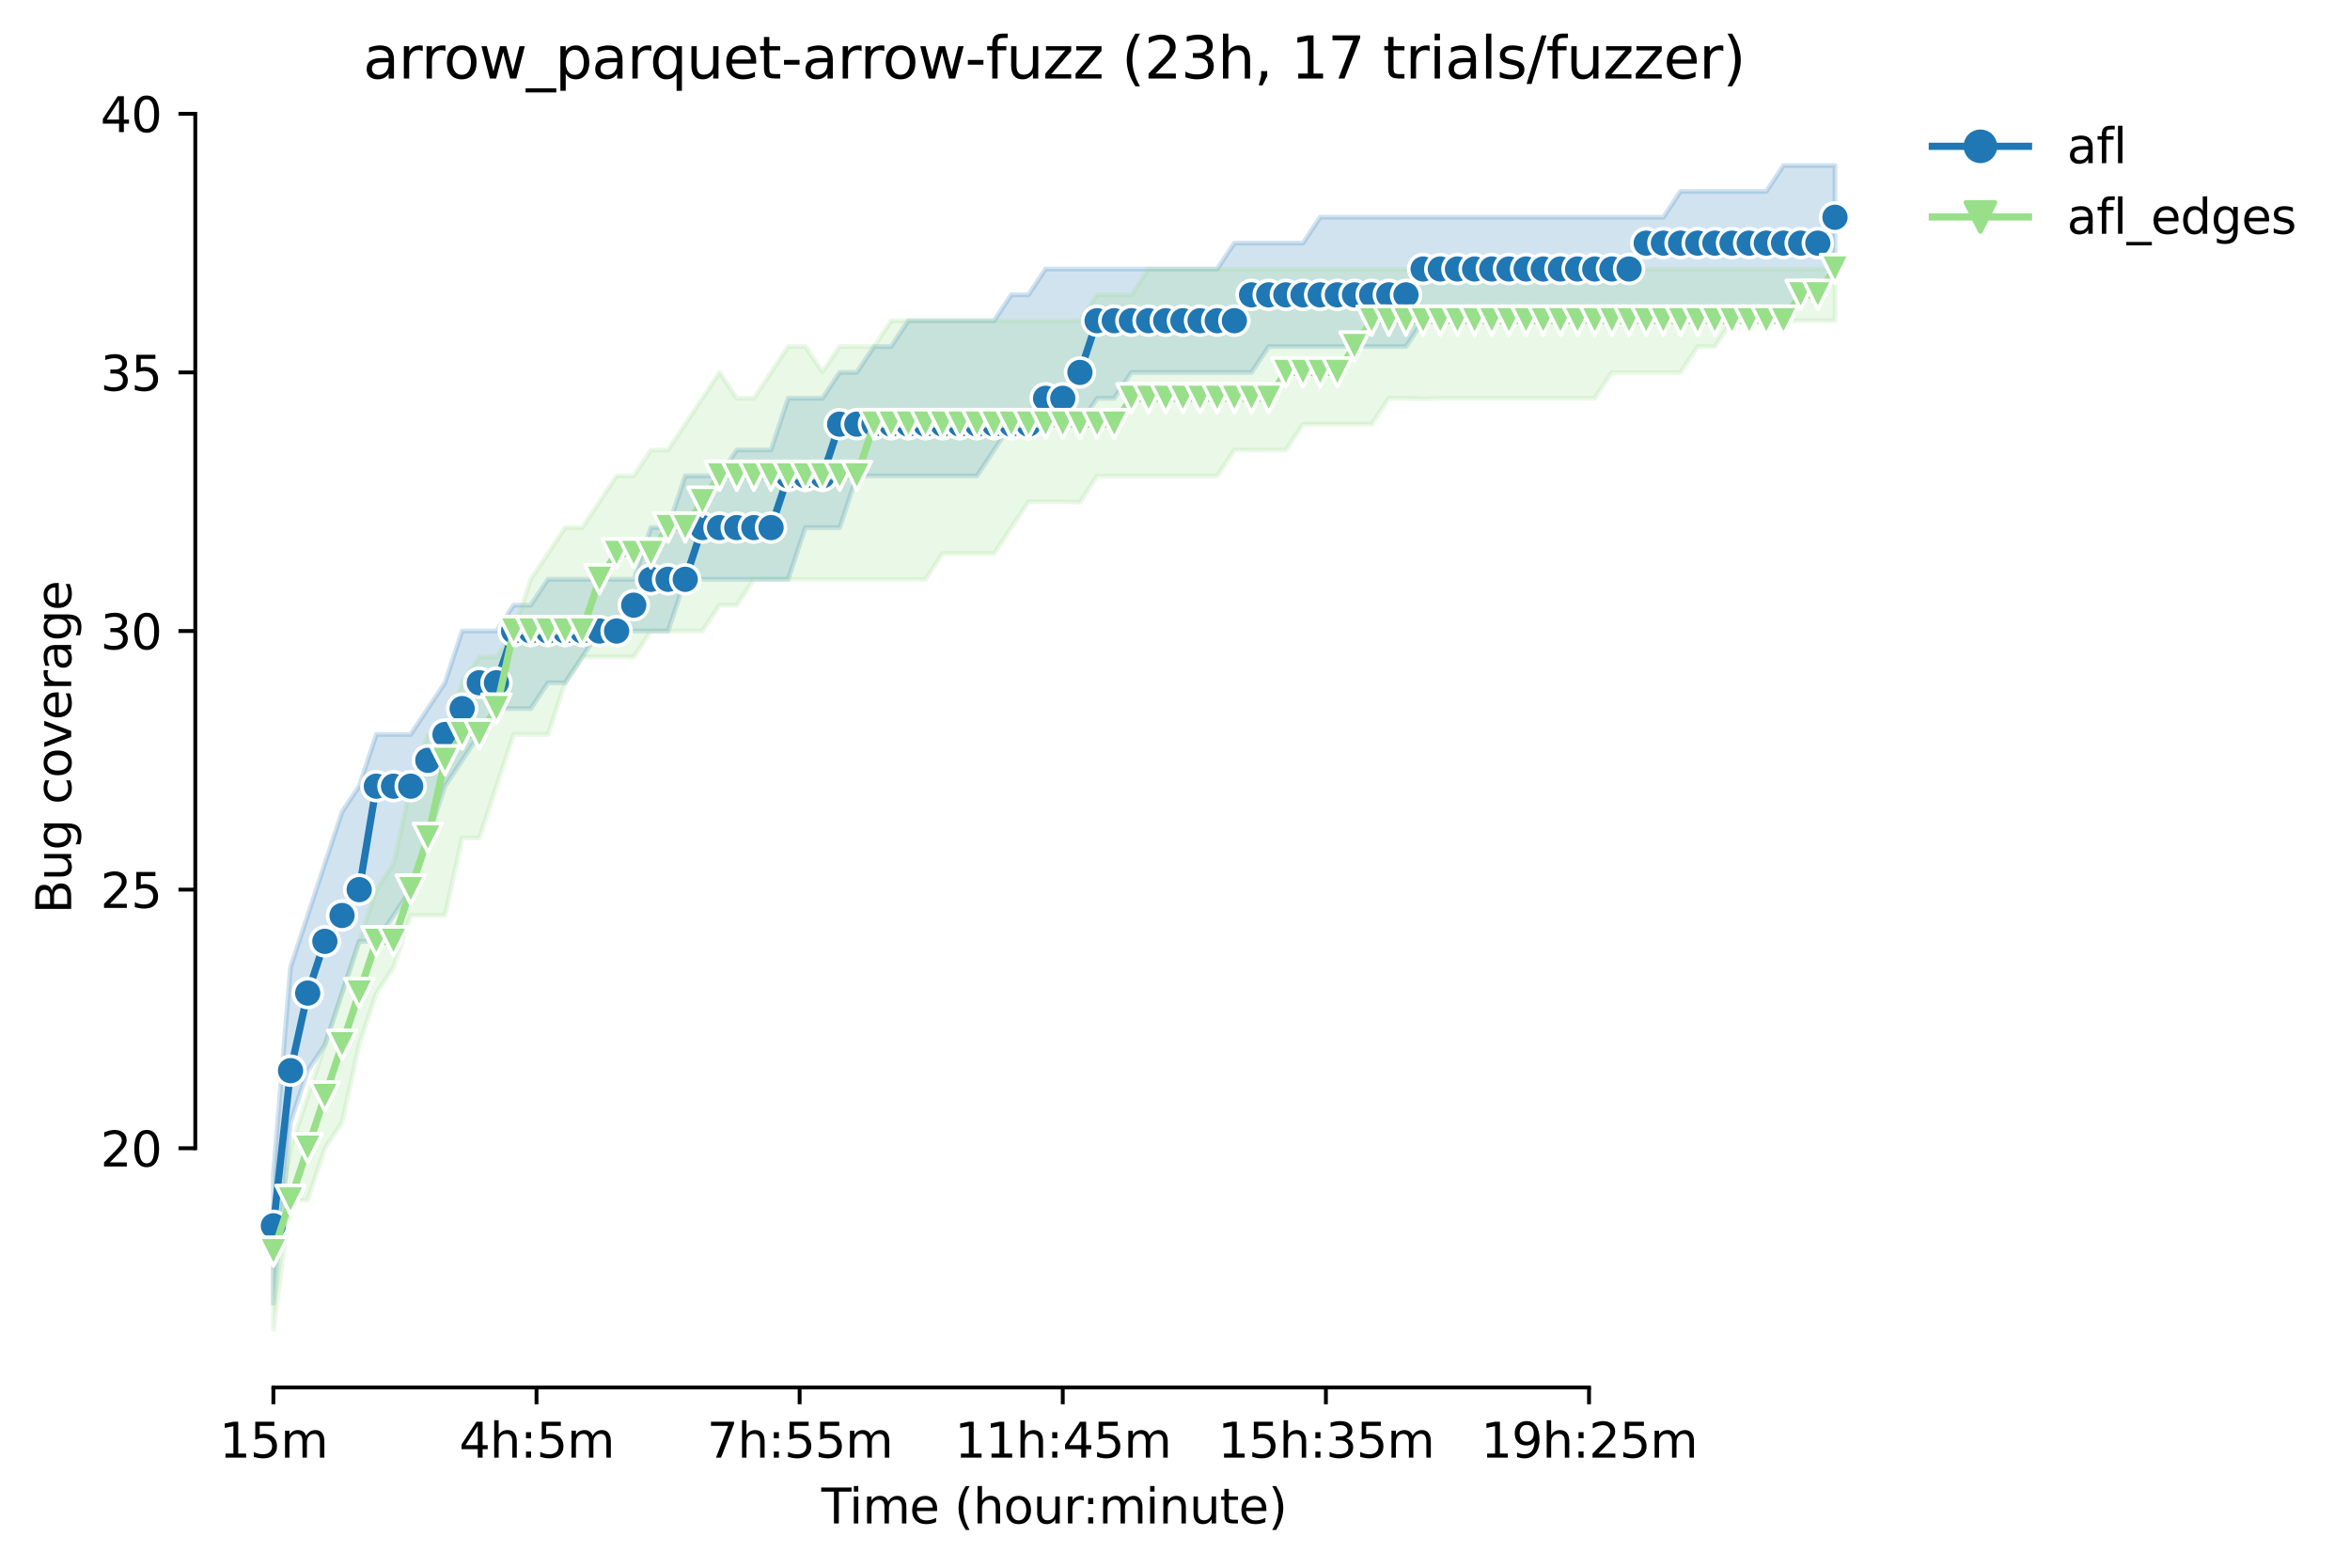<?xml version="1.0" encoding="utf-8" standalone="no"?>
<!DOCTYPE svg PUBLIC "-//W3C//DTD SVG 1.1//EN"
  "http://www.w3.org/Graphics/SVG/1.1/DTD/svg11.dtd">
<svg height="325.986pt" version="1.1" viewBox="0 0 488.562 325.986" width="488.562pt" xmlns="http://www.w3.org/2000/svg" xmlns:xlink="http://www.w3.org/1999/xlink">
 <defs>
  <style type="text/css">*{stroke-linecap:butt;stroke-linejoin:round;}</style>
 </defs>
 <g id="figure_1">
  <g id="patch_1">
   <path d="M 0 325.986 
L 488.562 325.986 
L 488.562 0 
L 0 0 
z
" style="fill:#ffffff;"/>
  </g>
  <g id="axes_1">
   <g id="patch_2">
    <path d="M 40.603 288.43 
L 397.723 288.43 
L 397.723 22.318 
L 40.603 22.318 
z
" style="fill:#ffffff;"/>
   </g>
   <g id="PolyCollection_1">
    <defs>
     <path d="M 56.836 -81.908 
L 56.836 -55.028 
L 60.403 -92.66 
L 63.971 -103.412 
L 67.539 -108.788 
L 71.106 -119.54 
L 74.674 -130.292 
L 78.242 -130.292 
L 81.809 -135.668 
L 85.377 -141.044 
L 88.945 -151.796 
L 92.512 -162.548 
L 96.08 -167.924 
L 99.647 -173.3 
L 103.215 -178.676 
L 106.783 -178.676 
L 110.35 -178.676 
L 113.918 -184.052 
L 117.486 -184.052 
L 121.053 -189.428 
L 124.621 -194.804 
L 128.189 -194.804 
L 131.756 -194.804 
L 135.324 -194.804 
L 138.891 -194.804 
L 142.459 -205.556 
L 146.027 -205.556 
L 149.594 -205.556 
L 153.162 -205.556 
L 156.73 -205.556 
L 160.297 -205.556 
L 163.865 -205.556 
L 167.432 -216.308 
L 171 -216.308 
L 174.568 -216.308 
L 178.135 -227.06 
L 181.703 -227.06 
L 185.271 -227.06 
L 188.838 -227.06 
L 192.406 -227.06 
L 195.974 -227.06 
L 199.541 -227.06 
L 203.109 -227.06 
L 206.676 -232.436 
L 210.244 -237.812 
L 213.812 -237.812 
L 217.379 -237.812 
L 220.947 -237.812 
L 224.515 -237.812 
L 228.082 -243.188 
L 231.65 -243.188 
L 235.217 -248.564 
L 238.785 -248.564 
L 242.353 -248.564 
L 245.92 -248.564 
L 249.488 -248.564 
L 253.056 -248.564 
L 256.623 -248.564 
L 260.191 -248.564 
L 263.759 -253.94 
L 267.326 -253.94 
L 270.894 -253.94 
L 274.461 -253.94 
L 278.029 -253.94 
L 281.597 -253.94 
L 285.164 -253.94 
L 288.732 -253.94 
L 292.3 -253.94 
L 295.867 -259.316 
L 299.435 -259.316 
L 303.002 -259.316 
L 306.57 -259.316 
L 310.138 -259.316 
L 313.705 -259.316 
L 317.273 -259.316 
L 320.841 -259.316 
L 324.408 -259.316 
L 327.976 -259.316 
L 331.544 -259.316 
L 335.111 -259.316 
L 338.679 -259.316 
L 342.246 -259.316 
L 345.814 -259.316 
L 349.382 -259.316 
L 352.949 -259.316 
L 356.517 -259.316 
L 360.085 -259.316 
L 363.652 -259.316 
L 367.22 -259.316 
L 370.788 -259.316 
L 374.355 -264.692 
L 377.923 -264.692 
L 381.49 -270.068 
L 381.49 -291.572 
L 381.49 -291.572 
L 377.923 -291.572 
L 374.355 -291.572 
L 370.788 -291.572 
L 367.22 -286.196 
L 363.652 -286.196 
L 360.085 -286.196 
L 356.517 -286.196 
L 352.949 -286.196 
L 349.382 -286.196 
L 345.814 -280.82 
L 342.246 -280.82 
L 338.679 -280.82 
L 335.111 -280.82 
L 331.544 -280.82 
L 327.976 -280.82 
L 324.408 -280.82 
L 320.841 -280.82 
L 317.273 -280.82 
L 313.705 -280.82 
L 310.138 -280.82 
L 306.57 -280.82 
L 303.002 -280.82 
L 299.435 -280.82 
L 295.867 -280.82 
L 292.3 -280.82 
L 288.732 -280.82 
L 285.164 -280.82 
L 281.597 -280.82 
L 278.029 -280.82 
L 274.461 -280.82 
L 270.894 -275.444 
L 267.326 -275.444 
L 263.759 -275.444 
L 260.191 -275.444 
L 256.623 -275.444 
L 253.056 -270.068 
L 249.488 -270.068 
L 245.92 -270.068 
L 242.353 -270.068 
L 238.785 -270.068 
L 235.217 -270.068 
L 231.65 -270.068 
L 228.082 -270.068 
L 224.515 -270.068 
L 220.947 -270.068 
L 217.379 -270.068 
L 213.812 -264.692 
L 210.244 -264.692 
L 206.676 -259.316 
L 203.109 -259.316 
L 199.541 -259.316 
L 195.974 -259.316 
L 192.406 -259.316 
L 188.838 -259.316 
L 185.271 -253.94 
L 181.703 -253.94 
L 178.135 -248.564 
L 174.568 -248.564 
L 171 -243.188 
L 167.432 -243.188 
L 163.865 -243.188 
L 160.297 -232.436 
L 156.73 -232.436 
L 153.162 -232.436 
L 149.594 -227.06 
L 146.027 -227.06 
L 142.459 -227.06 
L 138.891 -216.308 
L 135.324 -216.308 
L 131.756 -205.556 
L 128.189 -205.556 
L 124.621 -205.556 
L 121.053 -205.556 
L 117.486 -205.556 
L 113.918 -205.556 
L 110.35 -200.18 
L 106.783 -200.18 
L 103.215 -194.804 
L 99.647 -194.804 
L 96.08 -194.804 
L 92.512 -184.052 
L 88.945 -178.676 
L 85.377 -173.3 
L 81.809 -173.3 
L 78.242 -173.3 
L 74.674 -162.548 
L 71.106 -157.172 
L 67.539 -146.42 
L 63.971 -135.668 
L 60.403 -124.916 
L 56.836 -81.908 
z
" id="me985c67797" style="stroke:#1f77b4;stroke-opacity:0.2;"/>
    </defs>
    <g clip-path="url(#p610ef7c7d9)">
     <use style="fill:#1f77b4;fill-opacity:0.2;stroke:#1f77b4;stroke-opacity:0.2;" x="0" xlink:href="#me985c67797" y="325.986"/>
    </g>
   </g>
   <g id="PolyCollection_2">
    <defs>
     <path d="M 56.836 -65.78 
L 56.836 -49.652 
L 60.403 -76.532 
L 63.971 -76.532 
L 67.539 -87.284 
L 71.106 -92.66 
L 74.674 -108.788 
L 78.242 -119.54 
L 81.809 -124.916 
L 85.377 -135.668 
L 88.945 -135.668 
L 92.512 -135.668 
L 96.08 -151.796 
L 99.647 -151.796 
L 103.215 -162.548 
L 106.783 -173.3 
L 110.35 -173.3 
L 113.918 -173.3 
L 117.486 -184.052 
L 121.053 -189.428 
L 124.621 -189.428 
L 128.189 -189.428 
L 131.756 -189.428 
L 135.324 -194.804 
L 138.891 -194.804 
L 142.459 -194.804 
L 146.027 -194.804 
L 149.594 -200.18 
L 153.162 -200.18 
L 156.73 -205.556 
L 160.297 -205.556 
L 163.865 -205.556 
L 167.432 -205.556 
L 171 -205.556 
L 174.568 -205.556 
L 178.135 -205.556 
L 181.703 -205.556 
L 185.271 -205.556 
L 188.838 -205.556 
L 192.406 -205.556 
L 195.974 -210.932 
L 199.541 -210.932 
L 203.109 -210.932 
L 206.676 -210.932 
L 210.244 -216.308 
L 213.812 -221.684 
L 217.379 -221.684 
L 220.947 -221.684 
L 224.515 -221.55 
L 228.082 -227.06 
L 231.65 -227.06 
L 235.217 -227.06 
L 238.785 -227.06 
L 242.353 -227.06 
L 245.92 -227.06 
L 249.488 -227.06 
L 253.056 -227.06 
L 256.623 -232.436 
L 260.191 -232.436 
L 263.759 -232.436 
L 267.326 -232.436 
L 270.894 -237.812 
L 274.461 -237.812 
L 278.029 -237.812 
L 281.597 -237.812 
L 285.164 -237.812 
L 288.732 -243.188 
L 292.3 -243.188 
L 295.867 -243.054 
L 299.435 -243.188 
L 303.002 -243.188 
L 306.57 -243.188 
L 310.138 -243.188 
L 313.705 -243.188 
L 317.273 -243.188 
L 320.841 -243.188 
L 324.408 -243.188 
L 327.976 -243.188 
L 331.544 -243.188 
L 335.111 -248.564 
L 338.679 -248.564 
L 342.246 -248.564 
L 345.814 -248.564 
L 349.382 -248.564 
L 352.949 -253.94 
L 356.517 -253.94 
L 360.085 -259.316 
L 363.652 -259.316 
L 367.22 -259.316 
L 370.788 -259.316 
L 374.355 -259.316 
L 377.923 -259.316 
L 381.49 -259.316 
L 381.49 -270.068 
L 381.49 -270.068 
L 377.923 -270.068 
L 374.355 -270.068 
L 370.788 -270.068 
L 367.22 -270.068 
L 363.652 -270.068 
L 360.085 -270.068 
L 356.517 -270.068 
L 352.949 -270.068 
L 349.382 -270.068 
L 345.814 -270.068 
L 342.246 -270.068 
L 338.679 -270.068 
L 335.111 -270.068 
L 331.544 -270.068 
L 327.976 -270.068 
L 324.408 -270.068 
L 320.841 -270.068 
L 317.273 -270.068 
L 313.705 -270.068 
L 310.138 -270.068 
L 306.57 -270.068 
L 303.002 -270.068 
L 299.435 -270.068 
L 295.867 -270.068 
L 292.3 -270.068 
L 288.732 -270.068 
L 285.164 -270.068 
L 281.597 -270.068 
L 278.029 -270.068 
L 274.461 -270.068 
L 270.894 -270.068 
L 267.326 -270.068 
L 263.759 -270.068 
L 260.191 -270.068 
L 256.623 -270.068 
L 253.056 -270.068 
L 249.488 -270.068 
L 245.92 -270.068 
L 242.353 -270.068 
L 238.785 -270.068 
L 235.217 -264.692 
L 231.65 -264.692 
L 228.082 -264.692 
L 224.515 -259.316 
L 220.947 -259.316 
L 217.379 -259.316 
L 213.812 -259.316 
L 210.244 -259.316 
L 206.676 -259.316 
L 203.109 -259.316 
L 199.541 -259.316 
L 195.974 -259.316 
L 192.406 -259.316 
L 188.838 -259.316 
L 185.271 -259.316 
L 181.703 -253.94 
L 178.135 -253.94 
L 174.568 -253.94 
L 171 -248.699 
L 167.432 -253.94 
L 163.865 -253.94 
L 160.297 -248.564 
L 156.73 -243.188 
L 153.162 -243.188 
L 149.594 -248.564 
L 146.027 -243.188 
L 142.459 -237.812 
L 138.891 -232.436 
L 135.324 -232.436 
L 131.756 -227.06 
L 128.189 -227.06 
L 124.621 -221.684 
L 121.053 -216.308 
L 117.486 -216.308 
L 113.918 -210.932 
L 110.35 -205.556 
L 106.783 -194.804 
L 103.215 -189.428 
L 99.647 -189.428 
L 96.08 -184.052 
L 92.512 -173.3 
L 88.945 -173.3 
L 85.377 -162.548 
L 81.809 -146.42 
L 78.242 -141.044 
L 74.674 -130.292 
L 71.106 -119.54 
L 67.539 -108.788 
L 63.971 -98.036 
L 60.403 -87.284 
L 56.836 -65.78 
z
" id="m51e1050043" style="stroke:#98df8a;stroke-opacity:0.2;"/>
    </defs>
    <g clip-path="url(#p610ef7c7d9)">
     <use style="fill:#98df8a;fill-opacity:0.2;stroke:#98df8a;stroke-opacity:0.2;" x="0" xlink:href="#m51e1050043" y="325.986"/>
    </g>
   </g>
   <g id="matplotlib.axis_1">
    <g id="xtick_1">
     <g id="line2d_1">
      <defs>
       <path d="M 0 0 
L 0 3.5 
" id="md7b7d70d48" style="stroke:#000000;stroke-width:0.8;"/>
      </defs>
      <g>
       <use style="stroke:#000000;stroke-width:0.8;" x="56.836" xlink:href="#md7b7d70d48" y="288.43"/>
      </g>
     </g>
     <g id="text_1">
      <!-- 15m -->
      <g transform="translate(45.603 303.029)scale(0.1 -0.1)">
       <defs>
        <path d="M 794 531 
L 1825 531 
L 1825 4091 
L 703 3866 
L 703 4441 
L 1819 4666 
L 2450 4666 
L 2450 531 
L 3481 531 
L 3481 0 
L 794 0 
L 794 531 
z
" id="DejaVuSans-31" transform="scale(0.016)"/>
        <path d="M 691 4666 
L 3169 4666 
L 3169 4134 
L 1269 4134 
L 1269 2991 
Q 1406 3038 1543 3061 
Q 1681 3084 1819 3084 
Q 2600 3084 3056 2656 
Q 3513 2228 3513 1497 
Q 3513 744 3044 326 
Q 2575 -91 1722 -91 
Q 1428 -91 1123 -41 
Q 819 9 494 109 
L 494 744 
Q 775 591 1075 516 
Q 1375 441 1709 441 
Q 2250 441 2565 725 
Q 2881 1009 2881 1497 
Q 2881 1984 2565 2268 
Q 2250 2553 1709 2553 
Q 1456 2553 1204 2497 
Q 953 2441 691 2322 
L 691 4666 
z
" id="DejaVuSans-35" transform="scale(0.016)"/>
        <path d="M 3328 2828 
Q 3544 3216 3844 3400 
Q 4144 3584 4550 3584 
Q 5097 3584 5394 3201 
Q 5691 2819 5691 2113 
L 5691 0 
L 5113 0 
L 5113 2094 
Q 5113 2597 4934 2840 
Q 4756 3084 4391 3084 
Q 3944 3084 3684 2787 
Q 3425 2491 3425 1978 
L 3425 0 
L 2847 0 
L 2847 2094 
Q 2847 2600 2669 2842 
Q 2491 3084 2119 3084 
Q 1678 3084 1418 2786 
Q 1159 2488 1159 1978 
L 1159 0 
L 581 0 
L 581 3500 
L 1159 3500 
L 1159 2956 
Q 1356 3278 1631 3431 
Q 1906 3584 2284 3584 
Q 2666 3584 2933 3390 
Q 3200 3197 3328 2828 
z
" id="DejaVuSans-6d" transform="scale(0.016)"/>
       </defs>
       <use xlink:href="#DejaVuSans-31"/>
       <use x="63.623" xlink:href="#DejaVuSans-35"/>
       <use x="127.246" xlink:href="#DejaVuSans-6d"/>
      </g>
     </g>
    </g>
    <g id="xtick_2">
     <g id="line2d_2">
      <g>
       <use style="stroke:#000000;stroke-width:0.8;" x="111.54" xlink:href="#md7b7d70d48" y="288.43"/>
      </g>
     </g>
     <g id="text_2">
      <!-- 4h:5m -->
      <g transform="translate(95.454 303.029)scale(0.1 -0.1)">
       <defs>
        <path d="M 2419 4116 
L 825 1625 
L 2419 1625 
L 2419 4116 
z
M 2253 4666 
L 3047 4666 
L 3047 1625 
L 3713 1625 
L 3713 1100 
L 3047 1100 
L 3047 0 
L 2419 0 
L 2419 1100 
L 313 1100 
L 313 1709 
L 2253 4666 
z
" id="DejaVuSans-34" transform="scale(0.016)"/>
        <path d="M 3513 2113 
L 3513 0 
L 2938 0 
L 2938 2094 
Q 2938 2591 2744 2837 
Q 2550 3084 2163 3084 
Q 1697 3084 1428 2787 
Q 1159 2491 1159 1978 
L 1159 0 
L 581 0 
L 581 4863 
L 1159 4863 
L 1159 2956 
Q 1366 3272 1645 3428 
Q 1925 3584 2291 3584 
Q 2894 3584 3203 3211 
Q 3513 2838 3513 2113 
z
" id="DejaVuSans-68" transform="scale(0.016)"/>
        <path d="M 750 794 
L 1409 794 
L 1409 0 
L 750 0 
L 750 794 
z
M 750 3309 
L 1409 3309 
L 1409 2516 
L 750 2516 
L 750 3309 
z
" id="DejaVuSans-3a" transform="scale(0.016)"/>
       </defs>
       <use xlink:href="#DejaVuSans-34"/>
       <use x="63.623" xlink:href="#DejaVuSans-68"/>
       <use x="127.002" xlink:href="#DejaVuSans-3a"/>
       <use x="160.693" xlink:href="#DejaVuSans-35"/>
       <use x="224.316" xlink:href="#DejaVuSans-6d"/>
      </g>
     </g>
    </g>
    <g id="xtick_3">
     <g id="line2d_3">
      <g>
       <use style="stroke:#000000;stroke-width:0.8;" x="166.243" xlink:href="#md7b7d70d48" y="288.43"/>
      </g>
     </g>
     <g id="text_3">
      <!-- 7h:55m -->
      <g transform="translate(146.976 303.029)scale(0.1 -0.1)">
       <defs>
        <path d="M 525 4666 
L 3525 4666 
L 3525 4397 
L 1831 0 
L 1172 0 
L 2766 4134 
L 525 4134 
L 525 4666 
z
" id="DejaVuSans-37" transform="scale(0.016)"/>
       </defs>
       <use xlink:href="#DejaVuSans-37"/>
       <use x="63.623" xlink:href="#DejaVuSans-68"/>
       <use x="127.002" xlink:href="#DejaVuSans-3a"/>
       <use x="160.693" xlink:href="#DejaVuSans-35"/>
       <use x="224.316" xlink:href="#DejaVuSans-35"/>
       <use x="287.939" xlink:href="#DejaVuSans-6d"/>
      </g>
     </g>
    </g>
    <g id="xtick_4">
     <g id="line2d_4">
      <g>
       <use style="stroke:#000000;stroke-width:0.8;" x="220.947" xlink:href="#md7b7d70d48" y="288.43"/>
      </g>
     </g>
     <g id="text_4">
      <!-- 11h:45m -->
      <g transform="translate(198.499 303.029)scale(0.1 -0.1)">
       <use xlink:href="#DejaVuSans-31"/>
       <use x="63.623" xlink:href="#DejaVuSans-31"/>
       <use x="127.246" xlink:href="#DejaVuSans-68"/>
       <use x="190.625" xlink:href="#DejaVuSans-3a"/>
       <use x="224.316" xlink:href="#DejaVuSans-34"/>
       <use x="287.939" xlink:href="#DejaVuSans-35"/>
       <use x="351.562" xlink:href="#DejaVuSans-6d"/>
      </g>
     </g>
    </g>
    <g id="xtick_5">
     <g id="line2d_5">
      <g>
       <use style="stroke:#000000;stroke-width:0.8;" x="275.651" xlink:href="#md7b7d70d48" y="288.43"/>
      </g>
     </g>
     <g id="text_5">
      <!-- 15h:35m -->
      <g transform="translate(253.202 303.029)scale(0.1 -0.1)">
       <defs>
        <path d="M 2597 2516 
Q 3050 2419 3304 2112 
Q 3559 1806 3559 1356 
Q 3559 666 3084 287 
Q 2609 -91 1734 -91 
Q 1441 -91 1130 -33 
Q 819 25 488 141 
L 488 750 
Q 750 597 1062 519 
Q 1375 441 1716 441 
Q 2309 441 2620 675 
Q 2931 909 2931 1356 
Q 2931 1769 2642 2001 
Q 2353 2234 1838 2234 
L 1294 2234 
L 1294 2753 
L 1863 2753 
Q 2328 2753 2575 2939 
Q 2822 3125 2822 3475 
Q 2822 3834 2567 4026 
Q 2313 4219 1838 4219 
Q 1578 4219 1281 4162 
Q 984 4106 628 3988 
L 628 4550 
Q 988 4650 1302 4700 
Q 1616 4750 1894 4750 
Q 2613 4750 3031 4423 
Q 3450 4097 3450 3541 
Q 3450 3153 3228 2886 
Q 3006 2619 2597 2516 
z
" id="DejaVuSans-33" transform="scale(0.016)"/>
       </defs>
       <use xlink:href="#DejaVuSans-31"/>
       <use x="63.623" xlink:href="#DejaVuSans-35"/>
       <use x="127.246" xlink:href="#DejaVuSans-68"/>
       <use x="190.625" xlink:href="#DejaVuSans-3a"/>
       <use x="224.316" xlink:href="#DejaVuSans-33"/>
       <use x="287.939" xlink:href="#DejaVuSans-35"/>
       <use x="351.562" xlink:href="#DejaVuSans-6d"/>
      </g>
     </g>
    </g>
    <g id="xtick_6">
     <g id="line2d_6">
      <g>
       <use style="stroke:#000000;stroke-width:0.8;" x="330.354" xlink:href="#md7b7d70d48" y="288.43"/>
      </g>
     </g>
     <g id="text_6">
      <!-- 19h:25m -->
      <g transform="translate(307.906 303.029)scale(0.1 -0.1)">
       <defs>
        <path d="M 703 97 
L 703 672 
Q 941 559 1184 500 
Q 1428 441 1663 441 
Q 2288 441 2617 861 
Q 2947 1281 2994 2138 
Q 2813 1869 2534 1725 
Q 2256 1581 1919 1581 
Q 1219 1581 811 2004 
Q 403 2428 403 3163 
Q 403 3881 828 4315 
Q 1253 4750 1959 4750 
Q 2769 4750 3195 4129 
Q 3622 3509 3622 2328 
Q 3622 1225 3098 567 
Q 2575 -91 1691 -91 
Q 1453 -91 1209 -44 
Q 966 3 703 97 
z
M 1959 2075 
Q 2384 2075 2632 2365 
Q 2881 2656 2881 3163 
Q 2881 3666 2632 3958 
Q 2384 4250 1959 4250 
Q 1534 4250 1286 3958 
Q 1038 3666 1038 3163 
Q 1038 2656 1286 2365 
Q 1534 2075 1959 2075 
z
" id="DejaVuSans-39" transform="scale(0.016)"/>
        <path d="M 1228 531 
L 3431 531 
L 3431 0 
L 469 0 
L 469 531 
Q 828 903 1448 1529 
Q 2069 2156 2228 2338 
Q 2531 2678 2651 2914 
Q 2772 3150 2772 3378 
Q 2772 3750 2511 3984 
Q 2250 4219 1831 4219 
Q 1534 4219 1204 4116 
Q 875 4013 500 3803 
L 500 4441 
Q 881 4594 1212 4672 
Q 1544 4750 1819 4750 
Q 2544 4750 2975 4387 
Q 3406 4025 3406 3419 
Q 3406 3131 3298 2873 
Q 3191 2616 2906 2266 
Q 2828 2175 2409 1742 
Q 1991 1309 1228 531 
z
" id="DejaVuSans-32" transform="scale(0.016)"/>
       </defs>
       <use xlink:href="#DejaVuSans-31"/>
       <use x="63.623" xlink:href="#DejaVuSans-39"/>
       <use x="127.246" xlink:href="#DejaVuSans-68"/>
       <use x="190.625" xlink:href="#DejaVuSans-3a"/>
       <use x="224.316" xlink:href="#DejaVuSans-32"/>
       <use x="287.939" xlink:href="#DejaVuSans-35"/>
       <use x="351.562" xlink:href="#DejaVuSans-6d"/>
      </g>
     </g>
    </g>
    <g id="text_7">
     <!-- Time (hour:minute) -->
     <g transform="translate(170.756 316.707)scale(0.1 -0.1)">
      <defs>
       <path d="M -19 4666 
L 3928 4666 
L 3928 4134 
L 2272 4134 
L 2272 0 
L 1638 0 
L 1638 4134 
L -19 4134 
L -19 4666 
z
" id="DejaVuSans-54" transform="scale(0.016)"/>
       <path d="M 603 3500 
L 1178 3500 
L 1178 0 
L 603 0 
L 603 3500 
z
M 603 4863 
L 1178 4863 
L 1178 4134 
L 603 4134 
L 603 4863 
z
" id="DejaVuSans-69" transform="scale(0.016)"/>
       <path d="M 3597 1894 
L 3597 1613 
L 953 1613 
Q 991 1019 1311 708 
Q 1631 397 2203 397 
Q 2534 397 2845 478 
Q 3156 559 3463 722 
L 3463 178 
Q 3153 47 2828 -22 
Q 2503 -91 2169 -91 
Q 1331 -91 842 396 
Q 353 884 353 1716 
Q 353 2575 817 3079 
Q 1281 3584 2069 3584 
Q 2775 3584 3186 3129 
Q 3597 2675 3597 1894 
z
M 3022 2063 
Q 3016 2534 2758 2815 
Q 2500 3097 2075 3097 
Q 1594 3097 1305 2825 
Q 1016 2553 972 2059 
L 3022 2063 
z
" id="DejaVuSans-65" transform="scale(0.016)"/>
       <path id="DejaVuSans-20" transform="scale(0.016)"/>
       <path d="M 1984 4856 
Q 1566 4138 1362 3434 
Q 1159 2731 1159 2009 
Q 1159 1288 1364 580 
Q 1569 -128 1984 -844 
L 1484 -844 
Q 1016 -109 783 600 
Q 550 1309 550 2009 
Q 550 2706 781 3412 
Q 1013 4119 1484 4856 
L 1984 4856 
z
" id="DejaVuSans-28" transform="scale(0.016)"/>
       <path d="M 1959 3097 
Q 1497 3097 1228 2736 
Q 959 2375 959 1747 
Q 959 1119 1226 758 
Q 1494 397 1959 397 
Q 2419 397 2687 759 
Q 2956 1122 2956 1747 
Q 2956 2369 2687 2733 
Q 2419 3097 1959 3097 
z
M 1959 3584 
Q 2709 3584 3137 3096 
Q 3566 2609 3566 1747 
Q 3566 888 3137 398 
Q 2709 -91 1959 -91 
Q 1206 -91 779 398 
Q 353 888 353 1747 
Q 353 2609 779 3096 
Q 1206 3584 1959 3584 
z
" id="DejaVuSans-6f" transform="scale(0.016)"/>
       <path d="M 544 1381 
L 544 3500 
L 1119 3500 
L 1119 1403 
Q 1119 906 1312 657 
Q 1506 409 1894 409 
Q 2359 409 2629 706 
Q 2900 1003 2900 1516 
L 2900 3500 
L 3475 3500 
L 3475 0 
L 2900 0 
L 2900 538 
Q 2691 219 2414 64 
Q 2138 -91 1772 -91 
Q 1169 -91 856 284 
Q 544 659 544 1381 
z
M 1991 3584 
L 1991 3584 
z
" id="DejaVuSans-75" transform="scale(0.016)"/>
       <path d="M 2631 2963 
Q 2534 3019 2420 3045 
Q 2306 3072 2169 3072 
Q 1681 3072 1420 2755 
Q 1159 2438 1159 1844 
L 1159 0 
L 581 0 
L 581 3500 
L 1159 3500 
L 1159 2956 
Q 1341 3275 1631 3429 
Q 1922 3584 2338 3584 
Q 2397 3584 2469 3576 
Q 2541 3569 2628 3553 
L 2631 2963 
z
" id="DejaVuSans-72" transform="scale(0.016)"/>
       <path d="M 3513 2113 
L 3513 0 
L 2938 0 
L 2938 2094 
Q 2938 2591 2744 2837 
Q 2550 3084 2163 3084 
Q 1697 3084 1428 2787 
Q 1159 2491 1159 1978 
L 1159 0 
L 581 0 
L 581 3500 
L 1159 3500 
L 1159 2956 
Q 1366 3272 1645 3428 
Q 1925 3584 2291 3584 
Q 2894 3584 3203 3211 
Q 3513 2838 3513 2113 
z
" id="DejaVuSans-6e" transform="scale(0.016)"/>
       <path d="M 1172 4494 
L 1172 3500 
L 2356 3500 
L 2356 3053 
L 1172 3053 
L 1172 1153 
Q 1172 725 1289 603 
Q 1406 481 1766 481 
L 2356 481 
L 2356 0 
L 1766 0 
Q 1100 0 847 248 
Q 594 497 594 1153 
L 594 3053 
L 172 3053 
L 172 3500 
L 594 3500 
L 594 4494 
L 1172 4494 
z
" id="DejaVuSans-74" transform="scale(0.016)"/>
       <path d="M 513 4856 
L 1013 4856 
Q 1481 4119 1714 3412 
Q 1947 2706 1947 2009 
Q 1947 1309 1714 600 
Q 1481 -109 1013 -844 
L 513 -844 
Q 928 -128 1133 580 
Q 1338 1288 1338 2009 
Q 1338 2731 1133 3434 
Q 928 4138 513 4856 
z
" id="DejaVuSans-29" transform="scale(0.016)"/>
      </defs>
      <use xlink:href="#DejaVuSans-54"/>
      <use x="57.959" xlink:href="#DejaVuSans-69"/>
      <use x="85.742" xlink:href="#DejaVuSans-6d"/>
      <use x="183.154" xlink:href="#DejaVuSans-65"/>
      <use x="244.678" xlink:href="#DejaVuSans-20"/>
      <use x="276.465" xlink:href="#DejaVuSans-28"/>
      <use x="315.479" xlink:href="#DejaVuSans-68"/>
      <use x="378.857" xlink:href="#DejaVuSans-6f"/>
      <use x="440.039" xlink:href="#DejaVuSans-75"/>
      <use x="503.418" xlink:href="#DejaVuSans-72"/>
      <use x="542.781" xlink:href="#DejaVuSans-3a"/>
      <use x="576.473" xlink:href="#DejaVuSans-6d"/>
      <use x="673.885" xlink:href="#DejaVuSans-69"/>
      <use x="701.668" xlink:href="#DejaVuSans-6e"/>
      <use x="765.047" xlink:href="#DejaVuSans-75"/>
      <use x="828.426" xlink:href="#DejaVuSans-74"/>
      <use x="867.635" xlink:href="#DejaVuSans-65"/>
      <use x="929.158" xlink:href="#DejaVuSans-29"/>
     </g>
    </g>
   </g>
   <g id="matplotlib.axis_2">
    <g id="ytick_1">
     <g id="line2d_7">
      <defs>
       <path d="M 0 0 
L -3.5 0 
" id="m005208aae5" style="stroke:#000000;stroke-width:0.8;"/>
      </defs>
      <g>
       <use style="stroke:#000000;stroke-width:0.8;" x="40.603" xlink:href="#m005208aae5" y="238.702"/>
      </g>
     </g>
     <g id="text_8">
      <!-- 20 -->
      <g transform="translate(20.878 242.501)scale(0.1 -0.1)">
       <defs>
        <path d="M 2034 4250 
Q 1547 4250 1301 3770 
Q 1056 3291 1056 2328 
Q 1056 1369 1301 889 
Q 1547 409 2034 409 
Q 2525 409 2770 889 
Q 3016 1369 3016 2328 
Q 3016 3291 2770 3770 
Q 2525 4250 2034 4250 
z
M 2034 4750 
Q 2819 4750 3233 4129 
Q 3647 3509 3647 2328 
Q 3647 1150 3233 529 
Q 2819 -91 2034 -91 
Q 1250 -91 836 529 
Q 422 1150 422 2328 
Q 422 3509 836 4129 
Q 1250 4750 2034 4750 
z
" id="DejaVuSans-30" transform="scale(0.016)"/>
       </defs>
       <use xlink:href="#DejaVuSans-32"/>
       <use x="63.623" xlink:href="#DejaVuSans-30"/>
      </g>
     </g>
    </g>
    <g id="ytick_2">
     <g id="line2d_8">
      <g>
       <use style="stroke:#000000;stroke-width:0.8;" x="40.603" xlink:href="#m005208aae5" y="184.942"/>
      </g>
     </g>
     <g id="text_9">
      <!-- 25 -->
      <g transform="translate(20.878 188.741)scale(0.1 -0.1)">
       <use xlink:href="#DejaVuSans-32"/>
       <use x="63.623" xlink:href="#DejaVuSans-35"/>
      </g>
     </g>
    </g>
    <g id="ytick_3">
     <g id="line2d_9">
      <g>
       <use style="stroke:#000000;stroke-width:0.8;" x="40.603" xlink:href="#m005208aae5" y="131.182"/>
      </g>
     </g>
     <g id="text_10">
      <!-- 30 -->
      <g transform="translate(20.878 134.981)scale(0.1 -0.1)">
       <use xlink:href="#DejaVuSans-33"/>
       <use x="63.623" xlink:href="#DejaVuSans-30"/>
      </g>
     </g>
    </g>
    <g id="ytick_4">
     <g id="line2d_10">
      <g>
       <use style="stroke:#000000;stroke-width:0.8;" x="40.603" xlink:href="#m005208aae5" y="77.422"/>
      </g>
     </g>
     <g id="text_11">
      <!-- 35 -->
      <g transform="translate(20.878 81.221)scale(0.1 -0.1)">
       <use xlink:href="#DejaVuSans-33"/>
       <use x="63.623" xlink:href="#DejaVuSans-35"/>
      </g>
     </g>
    </g>
    <g id="ytick_5">
     <g id="line2d_11">
      <g>
       <use style="stroke:#000000;stroke-width:0.8;" x="40.603" xlink:href="#m005208aae5" y="23.662"/>
      </g>
     </g>
     <g id="text_12">
      <!-- 40 -->
      <g transform="translate(20.878 27.461)scale(0.1 -0.1)">
       <use xlink:href="#DejaVuSans-34"/>
       <use x="63.623" xlink:href="#DejaVuSans-30"/>
      </g>
     </g>
    </g>
    <g id="text_13">
     <!-- Bug coverage -->
     <g transform="translate(14.798 189.951)rotate(-90)scale(0.1 -0.1)">
      <defs>
       <path d="M 1259 2228 
L 1259 519 
L 2272 519 
Q 2781 519 3026 730 
Q 3272 941 3272 1375 
Q 3272 1813 3026 2020 
Q 2781 2228 2272 2228 
L 1259 2228 
z
M 1259 4147 
L 1259 2741 
L 2194 2741 
Q 2656 2741 2882 2914 
Q 3109 3088 3109 3444 
Q 3109 3797 2882 3972 
Q 2656 4147 2194 4147 
L 1259 4147 
z
M 628 4666 
L 2241 4666 
Q 2963 4666 3353 4366 
Q 3744 4066 3744 3513 
Q 3744 3084 3544 2831 
Q 3344 2578 2956 2516 
Q 3422 2416 3680 2098 
Q 3938 1781 3938 1306 
Q 3938 681 3513 340 
Q 3088 0 2303 0 
L 628 0 
L 628 4666 
z
" id="DejaVuSans-42" transform="scale(0.016)"/>
       <path d="M 2906 1791 
Q 2906 2416 2648 2759 
Q 2391 3103 1925 3103 
Q 1463 3103 1205 2759 
Q 947 2416 947 1791 
Q 947 1169 1205 825 
Q 1463 481 1925 481 
Q 2391 481 2648 825 
Q 2906 1169 2906 1791 
z
M 3481 434 
Q 3481 -459 3084 -895 
Q 2688 -1331 1869 -1331 
Q 1566 -1331 1297 -1286 
Q 1028 -1241 775 -1147 
L 775 -588 
Q 1028 -725 1275 -790 
Q 1522 -856 1778 -856 
Q 2344 -856 2625 -561 
Q 2906 -266 2906 331 
L 2906 616 
Q 2728 306 2450 153 
Q 2172 0 1784 0 
Q 1141 0 747 490 
Q 353 981 353 1791 
Q 353 2603 747 3093 
Q 1141 3584 1784 3584 
Q 2172 3584 2450 3431 
Q 2728 3278 2906 2969 
L 2906 3500 
L 3481 3500 
L 3481 434 
z
" id="DejaVuSans-67" transform="scale(0.016)"/>
       <path d="M 3122 3366 
L 3122 2828 
Q 2878 2963 2633 3030 
Q 2388 3097 2138 3097 
Q 1578 3097 1268 2742 
Q 959 2388 959 1747 
Q 959 1106 1268 751 
Q 1578 397 2138 397 
Q 2388 397 2633 464 
Q 2878 531 3122 666 
L 3122 134 
Q 2881 22 2623 -34 
Q 2366 -91 2075 -91 
Q 1284 -91 818 406 
Q 353 903 353 1747 
Q 353 2603 823 3093 
Q 1294 3584 2113 3584 
Q 2378 3584 2631 3529 
Q 2884 3475 3122 3366 
z
" id="DejaVuSans-63" transform="scale(0.016)"/>
       <path d="M 191 3500 
L 800 3500 
L 1894 563 
L 2988 3500 
L 3597 3500 
L 2284 0 
L 1503 0 
L 191 3500 
z
" id="DejaVuSans-76" transform="scale(0.016)"/>
       <path d="M 2194 1759 
Q 1497 1759 1228 1600 
Q 959 1441 959 1056 
Q 959 750 1161 570 
Q 1363 391 1709 391 
Q 2188 391 2477 730 
Q 2766 1069 2766 1631 
L 2766 1759 
L 2194 1759 
z
M 3341 1997 
L 3341 0 
L 2766 0 
L 2766 531 
Q 2569 213 2275 61 
Q 1981 -91 1556 -91 
Q 1019 -91 701 211 
Q 384 513 384 1019 
Q 384 1609 779 1909 
Q 1175 2209 1959 2209 
L 2766 2209 
L 2766 2266 
Q 2766 2663 2505 2880 
Q 2244 3097 1772 3097 
Q 1472 3097 1187 3025 
Q 903 2953 641 2809 
L 641 3341 
Q 956 3463 1253 3523 
Q 1550 3584 1831 3584 
Q 2591 3584 2966 3190 
Q 3341 2797 3341 1997 
z
" id="DejaVuSans-61" transform="scale(0.016)"/>
      </defs>
      <use xlink:href="#DejaVuSans-42"/>
      <use x="68.604" xlink:href="#DejaVuSans-75"/>
      <use x="131.982" xlink:href="#DejaVuSans-67"/>
      <use x="195.459" xlink:href="#DejaVuSans-20"/>
      <use x="227.246" xlink:href="#DejaVuSans-63"/>
      <use x="282.227" xlink:href="#DejaVuSans-6f"/>
      <use x="343.408" xlink:href="#DejaVuSans-76"/>
      <use x="402.588" xlink:href="#DejaVuSans-65"/>
      <use x="464.111" xlink:href="#DejaVuSans-72"/>
      <use x="505.225" xlink:href="#DejaVuSans-61"/>
      <use x="566.504" xlink:href="#DejaVuSans-67"/>
      <use x="629.98" xlink:href="#DejaVuSans-65"/>
     </g>
    </g>
   </g>
   <g id="line2d_12">
    <path clip-path="url(#p610ef7c7d9)" d="M 56.836 254.83 
L 60.403 222.574 
L 63.971 206.446 
L 67.539 195.694 
L 71.106 190.318 
L 74.674 184.942 
L 78.242 163.438 
L 81.809 163.438 
L 85.377 163.438 
L 88.945 158.062 
L 92.512 152.686 
L 96.08 147.31 
L 99.647 141.934 
L 103.215 141.934 
L 106.783 131.182 
L 110.35 131.182 
L 113.918 131.182 
L 117.486 131.182 
L 121.053 131.182 
L 124.621 131.182 
L 128.189 131.182 
L 131.756 125.806 
L 135.324 120.43 
L 138.891 120.43 
L 142.459 120.43 
L 146.027 109.678 
L 149.594 109.678 
L 153.162 109.678 
L 156.73 109.678 
L 160.297 109.678 
L 163.865 98.926 
L 167.432 98.926 
L 171 98.926 
L 174.568 88.174 
L 178.135 88.174 
L 181.703 88.174 
L 185.271 88.174 
L 188.838 88.174 
L 192.406 88.174 
L 195.974 88.174 
L 199.541 88.174 
L 203.109 88.174 
L 206.676 88.174 
L 210.244 88.174 
L 213.812 88.174 
L 217.379 82.798 
L 220.947 82.798 
L 224.515 77.422 
L 228.082 66.67 
L 231.65 66.67 
L 235.217 66.67 
L 238.785 66.67 
L 242.353 66.67 
L 245.92 66.67 
L 249.488 66.67 
L 253.056 66.67 
L 256.623 66.67 
L 260.191 61.294 
L 263.759 61.294 
L 267.326 61.294 
L 270.894 61.294 
L 274.461 61.294 
L 278.029 61.294 
L 281.597 61.294 
L 285.164 61.294 
L 288.732 61.294 
L 292.3 61.294 
L 295.867 55.918 
L 299.435 55.918 
L 303.002 55.918 
L 306.57 55.918 
L 310.138 55.918 
L 313.705 55.918 
L 317.273 55.918 
L 320.841 55.918 
L 324.408 55.918 
L 327.976 55.918 
L 331.544 55.918 
L 335.111 55.918 
L 338.679 55.918 
L 342.246 50.542 
L 345.814 50.542 
L 349.382 50.542 
L 352.949 50.542 
L 356.517 50.542 
L 360.085 50.542 
L 363.652 50.542 
L 367.22 50.542 
L 370.788 50.542 
L 374.355 50.542 
L 377.923 50.542 
L 381.49 45.166 
" style="fill:none;stroke:#1f77b4;stroke-linecap:square;stroke-width:1.5;"/>
    <defs>
     <path d="M 0 3 
C 0.796 3 1.559 2.684 2.121 2.121 
C 2.684 1.559 3 0.796 3 0 
C 3 -0.796 2.684 -1.559 2.121 -2.121 
C 1.559 -2.684 0.796 -3 0 -3 
C -0.796 -3 -1.559 -2.684 -2.121 -2.121 
C -2.684 -1.559 -3 -0.796 -3 0 
C -3 0.796 -2.684 1.559 -2.121 2.121 
C -1.559 2.684 -0.796 3 0 3 
z
" id="m43545f44bb" style="stroke:#ffffff;stroke-width:0.75;"/>
    </defs>
    <g clip-path="url(#p610ef7c7d9)">
     <use style="fill:#1f77b4;stroke:#ffffff;stroke-width:0.75;" x="56.836" xlink:href="#m43545f44bb" y="254.83"/>
     <use style="fill:#1f77b4;stroke:#ffffff;stroke-width:0.75;" x="60.403" xlink:href="#m43545f44bb" y="222.574"/>
     <use style="fill:#1f77b4;stroke:#ffffff;stroke-width:0.75;" x="63.971" xlink:href="#m43545f44bb" y="206.446"/>
     <use style="fill:#1f77b4;stroke:#ffffff;stroke-width:0.75;" x="67.539" xlink:href="#m43545f44bb" y="195.694"/>
     <use style="fill:#1f77b4;stroke:#ffffff;stroke-width:0.75;" x="71.106" xlink:href="#m43545f44bb" y="190.318"/>
     <use style="fill:#1f77b4;stroke:#ffffff;stroke-width:0.75;" x="74.674" xlink:href="#m43545f44bb" y="184.942"/>
     <use style="fill:#1f77b4;stroke:#ffffff;stroke-width:0.75;" x="78.242" xlink:href="#m43545f44bb" y="163.438"/>
     <use style="fill:#1f77b4;stroke:#ffffff;stroke-width:0.75;" x="81.809" xlink:href="#m43545f44bb" y="163.438"/>
     <use style="fill:#1f77b4;stroke:#ffffff;stroke-width:0.75;" x="85.377" xlink:href="#m43545f44bb" y="163.438"/>
     <use style="fill:#1f77b4;stroke:#ffffff;stroke-width:0.75;" x="88.945" xlink:href="#m43545f44bb" y="158.062"/>
     <use style="fill:#1f77b4;stroke:#ffffff;stroke-width:0.75;" x="92.512" xlink:href="#m43545f44bb" y="152.686"/>
     <use style="fill:#1f77b4;stroke:#ffffff;stroke-width:0.75;" x="96.08" xlink:href="#m43545f44bb" y="147.31"/>
     <use style="fill:#1f77b4;stroke:#ffffff;stroke-width:0.75;" x="99.647" xlink:href="#m43545f44bb" y="141.934"/>
     <use style="fill:#1f77b4;stroke:#ffffff;stroke-width:0.75;" x="103.215" xlink:href="#m43545f44bb" y="141.934"/>
     <use style="fill:#1f77b4;stroke:#ffffff;stroke-width:0.75;" x="106.783" xlink:href="#m43545f44bb" y="131.182"/>
     <use style="fill:#1f77b4;stroke:#ffffff;stroke-width:0.75;" x="110.35" xlink:href="#m43545f44bb" y="131.182"/>
     <use style="fill:#1f77b4;stroke:#ffffff;stroke-width:0.75;" x="113.918" xlink:href="#m43545f44bb" y="131.182"/>
     <use style="fill:#1f77b4;stroke:#ffffff;stroke-width:0.75;" x="117.486" xlink:href="#m43545f44bb" y="131.182"/>
     <use style="fill:#1f77b4;stroke:#ffffff;stroke-width:0.75;" x="121.053" xlink:href="#m43545f44bb" y="131.182"/>
     <use style="fill:#1f77b4;stroke:#ffffff;stroke-width:0.75;" x="124.621" xlink:href="#m43545f44bb" y="131.182"/>
     <use style="fill:#1f77b4;stroke:#ffffff;stroke-width:0.75;" x="128.189" xlink:href="#m43545f44bb" y="131.182"/>
     <use style="fill:#1f77b4;stroke:#ffffff;stroke-width:0.75;" x="131.756" xlink:href="#m43545f44bb" y="125.806"/>
     <use style="fill:#1f77b4;stroke:#ffffff;stroke-width:0.75;" x="135.324" xlink:href="#m43545f44bb" y="120.43"/>
     <use style="fill:#1f77b4;stroke:#ffffff;stroke-width:0.75;" x="138.891" xlink:href="#m43545f44bb" y="120.43"/>
     <use style="fill:#1f77b4;stroke:#ffffff;stroke-width:0.75;" x="142.459" xlink:href="#m43545f44bb" y="120.43"/>
     <use style="fill:#1f77b4;stroke:#ffffff;stroke-width:0.75;" x="146.027" xlink:href="#m43545f44bb" y="109.678"/>
     <use style="fill:#1f77b4;stroke:#ffffff;stroke-width:0.75;" x="149.594" xlink:href="#m43545f44bb" y="109.678"/>
     <use style="fill:#1f77b4;stroke:#ffffff;stroke-width:0.75;" x="153.162" xlink:href="#m43545f44bb" y="109.678"/>
     <use style="fill:#1f77b4;stroke:#ffffff;stroke-width:0.75;" x="156.73" xlink:href="#m43545f44bb" y="109.678"/>
     <use style="fill:#1f77b4;stroke:#ffffff;stroke-width:0.75;" x="160.297" xlink:href="#m43545f44bb" y="109.678"/>
     <use style="fill:#1f77b4;stroke:#ffffff;stroke-width:0.75;" x="163.865" xlink:href="#m43545f44bb" y="98.926"/>
     <use style="fill:#1f77b4;stroke:#ffffff;stroke-width:0.75;" x="167.432" xlink:href="#m43545f44bb" y="98.926"/>
     <use style="fill:#1f77b4;stroke:#ffffff;stroke-width:0.75;" x="171" xlink:href="#m43545f44bb" y="98.926"/>
     <use style="fill:#1f77b4;stroke:#ffffff;stroke-width:0.75;" x="174.568" xlink:href="#m43545f44bb" y="88.174"/>
     <use style="fill:#1f77b4;stroke:#ffffff;stroke-width:0.75;" x="178.135" xlink:href="#m43545f44bb" y="88.174"/>
     <use style="fill:#1f77b4;stroke:#ffffff;stroke-width:0.75;" x="181.703" xlink:href="#m43545f44bb" y="88.174"/>
     <use style="fill:#1f77b4;stroke:#ffffff;stroke-width:0.75;" x="185.271" xlink:href="#m43545f44bb" y="88.174"/>
     <use style="fill:#1f77b4;stroke:#ffffff;stroke-width:0.75;" x="188.838" xlink:href="#m43545f44bb" y="88.174"/>
     <use style="fill:#1f77b4;stroke:#ffffff;stroke-width:0.75;" x="192.406" xlink:href="#m43545f44bb" y="88.174"/>
     <use style="fill:#1f77b4;stroke:#ffffff;stroke-width:0.75;" x="195.974" xlink:href="#m43545f44bb" y="88.174"/>
     <use style="fill:#1f77b4;stroke:#ffffff;stroke-width:0.75;" x="199.541" xlink:href="#m43545f44bb" y="88.174"/>
     <use style="fill:#1f77b4;stroke:#ffffff;stroke-width:0.75;" x="203.109" xlink:href="#m43545f44bb" y="88.174"/>
     <use style="fill:#1f77b4;stroke:#ffffff;stroke-width:0.75;" x="206.676" xlink:href="#m43545f44bb" y="88.174"/>
     <use style="fill:#1f77b4;stroke:#ffffff;stroke-width:0.75;" x="210.244" xlink:href="#m43545f44bb" y="88.174"/>
     <use style="fill:#1f77b4;stroke:#ffffff;stroke-width:0.75;" x="213.812" xlink:href="#m43545f44bb" y="88.174"/>
     <use style="fill:#1f77b4;stroke:#ffffff;stroke-width:0.75;" x="217.379" xlink:href="#m43545f44bb" y="82.798"/>
     <use style="fill:#1f77b4;stroke:#ffffff;stroke-width:0.75;" x="220.947" xlink:href="#m43545f44bb" y="82.798"/>
     <use style="fill:#1f77b4;stroke:#ffffff;stroke-width:0.75;" x="224.515" xlink:href="#m43545f44bb" y="77.422"/>
     <use style="fill:#1f77b4;stroke:#ffffff;stroke-width:0.75;" x="228.082" xlink:href="#m43545f44bb" y="66.67"/>
     <use style="fill:#1f77b4;stroke:#ffffff;stroke-width:0.75;" x="231.65" xlink:href="#m43545f44bb" y="66.67"/>
     <use style="fill:#1f77b4;stroke:#ffffff;stroke-width:0.75;" x="235.217" xlink:href="#m43545f44bb" y="66.67"/>
     <use style="fill:#1f77b4;stroke:#ffffff;stroke-width:0.75;" x="238.785" xlink:href="#m43545f44bb" y="66.67"/>
     <use style="fill:#1f77b4;stroke:#ffffff;stroke-width:0.75;" x="242.353" xlink:href="#m43545f44bb" y="66.67"/>
     <use style="fill:#1f77b4;stroke:#ffffff;stroke-width:0.75;" x="245.92" xlink:href="#m43545f44bb" y="66.67"/>
     <use style="fill:#1f77b4;stroke:#ffffff;stroke-width:0.75;" x="249.488" xlink:href="#m43545f44bb" y="66.67"/>
     <use style="fill:#1f77b4;stroke:#ffffff;stroke-width:0.75;" x="253.056" xlink:href="#m43545f44bb" y="66.67"/>
     <use style="fill:#1f77b4;stroke:#ffffff;stroke-width:0.75;" x="256.623" xlink:href="#m43545f44bb" y="66.67"/>
     <use style="fill:#1f77b4;stroke:#ffffff;stroke-width:0.75;" x="260.191" xlink:href="#m43545f44bb" y="61.294"/>
     <use style="fill:#1f77b4;stroke:#ffffff;stroke-width:0.75;" x="263.759" xlink:href="#m43545f44bb" y="61.294"/>
     <use style="fill:#1f77b4;stroke:#ffffff;stroke-width:0.75;" x="267.326" xlink:href="#m43545f44bb" y="61.294"/>
     <use style="fill:#1f77b4;stroke:#ffffff;stroke-width:0.75;" x="270.894" xlink:href="#m43545f44bb" y="61.294"/>
     <use style="fill:#1f77b4;stroke:#ffffff;stroke-width:0.75;" x="274.461" xlink:href="#m43545f44bb" y="61.294"/>
     <use style="fill:#1f77b4;stroke:#ffffff;stroke-width:0.75;" x="278.029" xlink:href="#m43545f44bb" y="61.294"/>
     <use style="fill:#1f77b4;stroke:#ffffff;stroke-width:0.75;" x="281.597" xlink:href="#m43545f44bb" y="61.294"/>
     <use style="fill:#1f77b4;stroke:#ffffff;stroke-width:0.75;" x="285.164" xlink:href="#m43545f44bb" y="61.294"/>
     <use style="fill:#1f77b4;stroke:#ffffff;stroke-width:0.75;" x="288.732" xlink:href="#m43545f44bb" y="61.294"/>
     <use style="fill:#1f77b4;stroke:#ffffff;stroke-width:0.75;" x="292.3" xlink:href="#m43545f44bb" y="61.294"/>
     <use style="fill:#1f77b4;stroke:#ffffff;stroke-width:0.75;" x="295.867" xlink:href="#m43545f44bb" y="55.918"/>
     <use style="fill:#1f77b4;stroke:#ffffff;stroke-width:0.75;" x="299.435" xlink:href="#m43545f44bb" y="55.918"/>
     <use style="fill:#1f77b4;stroke:#ffffff;stroke-width:0.75;" x="303.002" xlink:href="#m43545f44bb" y="55.918"/>
     <use style="fill:#1f77b4;stroke:#ffffff;stroke-width:0.75;" x="306.57" xlink:href="#m43545f44bb" y="55.918"/>
     <use style="fill:#1f77b4;stroke:#ffffff;stroke-width:0.75;" x="310.138" xlink:href="#m43545f44bb" y="55.918"/>
     <use style="fill:#1f77b4;stroke:#ffffff;stroke-width:0.75;" x="313.705" xlink:href="#m43545f44bb" y="55.918"/>
     <use style="fill:#1f77b4;stroke:#ffffff;stroke-width:0.75;" x="317.273" xlink:href="#m43545f44bb" y="55.918"/>
     <use style="fill:#1f77b4;stroke:#ffffff;stroke-width:0.75;" x="320.841" xlink:href="#m43545f44bb" y="55.918"/>
     <use style="fill:#1f77b4;stroke:#ffffff;stroke-width:0.75;" x="324.408" xlink:href="#m43545f44bb" y="55.918"/>
     <use style="fill:#1f77b4;stroke:#ffffff;stroke-width:0.75;" x="327.976" xlink:href="#m43545f44bb" y="55.918"/>
     <use style="fill:#1f77b4;stroke:#ffffff;stroke-width:0.75;" x="331.544" xlink:href="#m43545f44bb" y="55.918"/>
     <use style="fill:#1f77b4;stroke:#ffffff;stroke-width:0.75;" x="335.111" xlink:href="#m43545f44bb" y="55.918"/>
     <use style="fill:#1f77b4;stroke:#ffffff;stroke-width:0.75;" x="338.679" xlink:href="#m43545f44bb" y="55.918"/>
     <use style="fill:#1f77b4;stroke:#ffffff;stroke-width:0.75;" x="342.246" xlink:href="#m43545f44bb" y="50.542"/>
     <use style="fill:#1f77b4;stroke:#ffffff;stroke-width:0.75;" x="345.814" xlink:href="#m43545f44bb" y="50.542"/>
     <use style="fill:#1f77b4;stroke:#ffffff;stroke-width:0.75;" x="349.382" xlink:href="#m43545f44bb" y="50.542"/>
     <use style="fill:#1f77b4;stroke:#ffffff;stroke-width:0.75;" x="352.949" xlink:href="#m43545f44bb" y="50.542"/>
     <use style="fill:#1f77b4;stroke:#ffffff;stroke-width:0.75;" x="356.517" xlink:href="#m43545f44bb" y="50.542"/>
     <use style="fill:#1f77b4;stroke:#ffffff;stroke-width:0.75;" x="360.085" xlink:href="#m43545f44bb" y="50.542"/>
     <use style="fill:#1f77b4;stroke:#ffffff;stroke-width:0.75;" x="363.652" xlink:href="#m43545f44bb" y="50.542"/>
     <use style="fill:#1f77b4;stroke:#ffffff;stroke-width:0.75;" x="367.22" xlink:href="#m43545f44bb" y="50.542"/>
     <use style="fill:#1f77b4;stroke:#ffffff;stroke-width:0.75;" x="370.788" xlink:href="#m43545f44bb" y="50.542"/>
     <use style="fill:#1f77b4;stroke:#ffffff;stroke-width:0.75;" x="374.355" xlink:href="#m43545f44bb" y="50.542"/>
     <use style="fill:#1f77b4;stroke:#ffffff;stroke-width:0.75;" x="377.923" xlink:href="#m43545f44bb" y="50.542"/>
     <use style="fill:#1f77b4;stroke:#ffffff;stroke-width:0.75;" x="381.49" xlink:href="#m43545f44bb" y="45.166"/>
    </g>
   </g>
   <g id="line2d_13">
    <path clip-path="url(#p610ef7c7d9)" d="M 56.836 260.206 
L 60.403 249.454 
L 63.971 238.702 
L 67.539 227.95 
L 71.106 217.198 
L 74.674 206.446 
L 78.242 195.694 
L 81.809 195.694 
L 85.377 184.942 
L 88.945 174.19 
L 92.512 158.062 
L 96.08 152.686 
L 99.647 152.686 
L 103.215 147.31 
L 106.783 131.182 
L 110.35 131.182 
L 113.918 131.182 
L 117.486 131.182 
L 121.053 131.182 
L 124.621 120.43 
L 128.189 115.054 
L 131.756 115.054 
L 135.324 115.054 
L 138.891 109.678 
L 142.459 109.678 
L 146.027 104.302 
L 149.594 98.926 
L 153.162 98.926 
L 156.73 98.926 
L 160.297 98.926 
L 163.865 98.926 
L 167.432 98.926 
L 171 98.926 
L 174.568 98.926 
L 178.135 98.926 
L 181.703 88.174 
L 185.271 88.174 
L 188.838 88.174 
L 192.406 88.174 
L 195.974 88.174 
L 199.541 88.174 
L 203.109 88.174 
L 206.676 88.174 
L 210.244 88.174 
L 213.812 88.174 
L 217.379 88.174 
L 220.947 88.174 
L 224.515 88.174 
L 228.082 88.174 
L 231.65 88.174 
L 235.217 82.798 
L 238.785 82.798 
L 242.353 82.798 
L 245.92 82.798 
L 249.488 82.798 
L 253.056 82.798 
L 256.623 82.798 
L 260.191 82.798 
L 263.759 82.798 
L 267.326 77.422 
L 270.894 77.422 
L 274.461 77.422 
L 278.029 77.422 
L 281.597 72.046 
L 285.164 66.67 
L 288.732 66.67 
L 292.3 66.67 
L 295.867 66.67 
L 299.435 66.67 
L 303.002 66.67 
L 306.57 66.67 
L 310.138 66.67 
L 313.705 66.67 
L 317.273 66.67 
L 320.841 66.67 
L 324.408 66.67 
L 327.976 66.67 
L 331.544 66.67 
L 335.111 66.67 
L 338.679 66.67 
L 342.246 66.67 
L 345.814 66.67 
L 349.382 66.67 
L 352.949 66.67 
L 356.517 66.67 
L 360.085 66.67 
L 363.652 66.67 
L 367.22 66.67 
L 370.788 66.67 
L 374.355 61.294 
L 377.923 61.294 
L 381.49 55.918 
" style="fill:none;stroke:#98df8a;stroke-linecap:square;stroke-width:1.5;"/>
    <defs>
     <path d="M -0 3 
L 3 -3 
L -3 -3 
z
" id="m4f49950fe2" style="stroke:#ffffff;stroke-linejoin:miter;stroke-width:0.75;"/>
    </defs>
    <g clip-path="url(#p610ef7c7d9)">
     <use style="fill:#98df8a;stroke:#ffffff;stroke-linejoin:miter;stroke-width:0.75;" x="56.836" xlink:href="#m4f49950fe2" y="260.206"/>
     <use style="fill:#98df8a;stroke:#ffffff;stroke-linejoin:miter;stroke-width:0.75;" x="60.403" xlink:href="#m4f49950fe2" y="249.454"/>
     <use style="fill:#98df8a;stroke:#ffffff;stroke-linejoin:miter;stroke-width:0.75;" x="63.971" xlink:href="#m4f49950fe2" y="238.702"/>
     <use style="fill:#98df8a;stroke:#ffffff;stroke-linejoin:miter;stroke-width:0.75;" x="67.539" xlink:href="#m4f49950fe2" y="227.95"/>
     <use style="fill:#98df8a;stroke:#ffffff;stroke-linejoin:miter;stroke-width:0.75;" x="71.106" xlink:href="#m4f49950fe2" y="217.198"/>
     <use style="fill:#98df8a;stroke:#ffffff;stroke-linejoin:miter;stroke-width:0.75;" x="74.674" xlink:href="#m4f49950fe2" y="206.446"/>
     <use style="fill:#98df8a;stroke:#ffffff;stroke-linejoin:miter;stroke-width:0.75;" x="78.242" xlink:href="#m4f49950fe2" y="195.694"/>
     <use style="fill:#98df8a;stroke:#ffffff;stroke-linejoin:miter;stroke-width:0.75;" x="81.809" xlink:href="#m4f49950fe2" y="195.694"/>
     <use style="fill:#98df8a;stroke:#ffffff;stroke-linejoin:miter;stroke-width:0.75;" x="85.377" xlink:href="#m4f49950fe2" y="184.942"/>
     <use style="fill:#98df8a;stroke:#ffffff;stroke-linejoin:miter;stroke-width:0.75;" x="88.945" xlink:href="#m4f49950fe2" y="174.19"/>
     <use style="fill:#98df8a;stroke:#ffffff;stroke-linejoin:miter;stroke-width:0.75;" x="92.512" xlink:href="#m4f49950fe2" y="158.062"/>
     <use style="fill:#98df8a;stroke:#ffffff;stroke-linejoin:miter;stroke-width:0.75;" x="96.08" xlink:href="#m4f49950fe2" y="152.686"/>
     <use style="fill:#98df8a;stroke:#ffffff;stroke-linejoin:miter;stroke-width:0.75;" x="99.647" xlink:href="#m4f49950fe2" y="152.686"/>
     <use style="fill:#98df8a;stroke:#ffffff;stroke-linejoin:miter;stroke-width:0.75;" x="103.215" xlink:href="#m4f49950fe2" y="147.31"/>
     <use style="fill:#98df8a;stroke:#ffffff;stroke-linejoin:miter;stroke-width:0.75;" x="106.783" xlink:href="#m4f49950fe2" y="131.182"/>
     <use style="fill:#98df8a;stroke:#ffffff;stroke-linejoin:miter;stroke-width:0.75;" x="110.35" xlink:href="#m4f49950fe2" y="131.182"/>
     <use style="fill:#98df8a;stroke:#ffffff;stroke-linejoin:miter;stroke-width:0.75;" x="113.918" xlink:href="#m4f49950fe2" y="131.182"/>
     <use style="fill:#98df8a;stroke:#ffffff;stroke-linejoin:miter;stroke-width:0.75;" x="117.486" xlink:href="#m4f49950fe2" y="131.182"/>
     <use style="fill:#98df8a;stroke:#ffffff;stroke-linejoin:miter;stroke-width:0.75;" x="121.053" xlink:href="#m4f49950fe2" y="131.182"/>
     <use style="fill:#98df8a;stroke:#ffffff;stroke-linejoin:miter;stroke-width:0.75;" x="124.621" xlink:href="#m4f49950fe2" y="120.43"/>
     <use style="fill:#98df8a;stroke:#ffffff;stroke-linejoin:miter;stroke-width:0.75;" x="128.189" xlink:href="#m4f49950fe2" y="115.054"/>
     <use style="fill:#98df8a;stroke:#ffffff;stroke-linejoin:miter;stroke-width:0.75;" x="131.756" xlink:href="#m4f49950fe2" y="115.054"/>
     <use style="fill:#98df8a;stroke:#ffffff;stroke-linejoin:miter;stroke-width:0.75;" x="135.324" xlink:href="#m4f49950fe2" y="115.054"/>
     <use style="fill:#98df8a;stroke:#ffffff;stroke-linejoin:miter;stroke-width:0.75;" x="138.891" xlink:href="#m4f49950fe2" y="109.678"/>
     <use style="fill:#98df8a;stroke:#ffffff;stroke-linejoin:miter;stroke-width:0.75;" x="142.459" xlink:href="#m4f49950fe2" y="109.678"/>
     <use style="fill:#98df8a;stroke:#ffffff;stroke-linejoin:miter;stroke-width:0.75;" x="146.027" xlink:href="#m4f49950fe2" y="104.302"/>
     <use style="fill:#98df8a;stroke:#ffffff;stroke-linejoin:miter;stroke-width:0.75;" x="149.594" xlink:href="#m4f49950fe2" y="98.926"/>
     <use style="fill:#98df8a;stroke:#ffffff;stroke-linejoin:miter;stroke-width:0.75;" x="153.162" xlink:href="#m4f49950fe2" y="98.926"/>
     <use style="fill:#98df8a;stroke:#ffffff;stroke-linejoin:miter;stroke-width:0.75;" x="156.73" xlink:href="#m4f49950fe2" y="98.926"/>
     <use style="fill:#98df8a;stroke:#ffffff;stroke-linejoin:miter;stroke-width:0.75;" x="160.297" xlink:href="#m4f49950fe2" y="98.926"/>
     <use style="fill:#98df8a;stroke:#ffffff;stroke-linejoin:miter;stroke-width:0.75;" x="163.865" xlink:href="#m4f49950fe2" y="98.926"/>
     <use style="fill:#98df8a;stroke:#ffffff;stroke-linejoin:miter;stroke-width:0.75;" x="167.432" xlink:href="#m4f49950fe2" y="98.926"/>
     <use style="fill:#98df8a;stroke:#ffffff;stroke-linejoin:miter;stroke-width:0.75;" x="171" xlink:href="#m4f49950fe2" y="98.926"/>
     <use style="fill:#98df8a;stroke:#ffffff;stroke-linejoin:miter;stroke-width:0.75;" x="174.568" xlink:href="#m4f49950fe2" y="98.926"/>
     <use style="fill:#98df8a;stroke:#ffffff;stroke-linejoin:miter;stroke-width:0.75;" x="178.135" xlink:href="#m4f49950fe2" y="98.926"/>
     <use style="fill:#98df8a;stroke:#ffffff;stroke-linejoin:miter;stroke-width:0.75;" x="181.703" xlink:href="#m4f49950fe2" y="88.174"/>
     <use style="fill:#98df8a;stroke:#ffffff;stroke-linejoin:miter;stroke-width:0.75;" x="185.271" xlink:href="#m4f49950fe2" y="88.174"/>
     <use style="fill:#98df8a;stroke:#ffffff;stroke-linejoin:miter;stroke-width:0.75;" x="188.838" xlink:href="#m4f49950fe2" y="88.174"/>
     <use style="fill:#98df8a;stroke:#ffffff;stroke-linejoin:miter;stroke-width:0.75;" x="192.406" xlink:href="#m4f49950fe2" y="88.174"/>
     <use style="fill:#98df8a;stroke:#ffffff;stroke-linejoin:miter;stroke-width:0.75;" x="195.974" xlink:href="#m4f49950fe2" y="88.174"/>
     <use style="fill:#98df8a;stroke:#ffffff;stroke-linejoin:miter;stroke-width:0.75;" x="199.541" xlink:href="#m4f49950fe2" y="88.174"/>
     <use style="fill:#98df8a;stroke:#ffffff;stroke-linejoin:miter;stroke-width:0.75;" x="203.109" xlink:href="#m4f49950fe2" y="88.174"/>
     <use style="fill:#98df8a;stroke:#ffffff;stroke-linejoin:miter;stroke-width:0.75;" x="206.676" xlink:href="#m4f49950fe2" y="88.174"/>
     <use style="fill:#98df8a;stroke:#ffffff;stroke-linejoin:miter;stroke-width:0.75;" x="210.244" xlink:href="#m4f49950fe2" y="88.174"/>
     <use style="fill:#98df8a;stroke:#ffffff;stroke-linejoin:miter;stroke-width:0.75;" x="213.812" xlink:href="#m4f49950fe2" y="88.174"/>
     <use style="fill:#98df8a;stroke:#ffffff;stroke-linejoin:miter;stroke-width:0.75;" x="217.379" xlink:href="#m4f49950fe2" y="88.174"/>
     <use style="fill:#98df8a;stroke:#ffffff;stroke-linejoin:miter;stroke-width:0.75;" x="220.947" xlink:href="#m4f49950fe2" y="88.174"/>
     <use style="fill:#98df8a;stroke:#ffffff;stroke-linejoin:miter;stroke-width:0.75;" x="224.515" xlink:href="#m4f49950fe2" y="88.174"/>
     <use style="fill:#98df8a;stroke:#ffffff;stroke-linejoin:miter;stroke-width:0.75;" x="228.082" xlink:href="#m4f49950fe2" y="88.174"/>
     <use style="fill:#98df8a;stroke:#ffffff;stroke-linejoin:miter;stroke-width:0.75;" x="231.65" xlink:href="#m4f49950fe2" y="88.174"/>
     <use style="fill:#98df8a;stroke:#ffffff;stroke-linejoin:miter;stroke-width:0.75;" x="235.217" xlink:href="#m4f49950fe2" y="82.798"/>
     <use style="fill:#98df8a;stroke:#ffffff;stroke-linejoin:miter;stroke-width:0.75;" x="238.785" xlink:href="#m4f49950fe2" y="82.798"/>
     <use style="fill:#98df8a;stroke:#ffffff;stroke-linejoin:miter;stroke-width:0.75;" x="242.353" xlink:href="#m4f49950fe2" y="82.798"/>
     <use style="fill:#98df8a;stroke:#ffffff;stroke-linejoin:miter;stroke-width:0.75;" x="245.92" xlink:href="#m4f49950fe2" y="82.798"/>
     <use style="fill:#98df8a;stroke:#ffffff;stroke-linejoin:miter;stroke-width:0.75;" x="249.488" xlink:href="#m4f49950fe2" y="82.798"/>
     <use style="fill:#98df8a;stroke:#ffffff;stroke-linejoin:miter;stroke-width:0.75;" x="253.056" xlink:href="#m4f49950fe2" y="82.798"/>
     <use style="fill:#98df8a;stroke:#ffffff;stroke-linejoin:miter;stroke-width:0.75;" x="256.623" xlink:href="#m4f49950fe2" y="82.798"/>
     <use style="fill:#98df8a;stroke:#ffffff;stroke-linejoin:miter;stroke-width:0.75;" x="260.191" xlink:href="#m4f49950fe2" y="82.798"/>
     <use style="fill:#98df8a;stroke:#ffffff;stroke-linejoin:miter;stroke-width:0.75;" x="263.759" xlink:href="#m4f49950fe2" y="82.798"/>
     <use style="fill:#98df8a;stroke:#ffffff;stroke-linejoin:miter;stroke-width:0.75;" x="267.326" xlink:href="#m4f49950fe2" y="77.422"/>
     <use style="fill:#98df8a;stroke:#ffffff;stroke-linejoin:miter;stroke-width:0.75;" x="270.894" xlink:href="#m4f49950fe2" y="77.422"/>
     <use style="fill:#98df8a;stroke:#ffffff;stroke-linejoin:miter;stroke-width:0.75;" x="274.461" xlink:href="#m4f49950fe2" y="77.422"/>
     <use style="fill:#98df8a;stroke:#ffffff;stroke-linejoin:miter;stroke-width:0.75;" x="278.029" xlink:href="#m4f49950fe2" y="77.422"/>
     <use style="fill:#98df8a;stroke:#ffffff;stroke-linejoin:miter;stroke-width:0.75;" x="281.597" xlink:href="#m4f49950fe2" y="72.046"/>
     <use style="fill:#98df8a;stroke:#ffffff;stroke-linejoin:miter;stroke-width:0.75;" x="285.164" xlink:href="#m4f49950fe2" y="66.67"/>
     <use style="fill:#98df8a;stroke:#ffffff;stroke-linejoin:miter;stroke-width:0.75;" x="288.732" xlink:href="#m4f49950fe2" y="66.67"/>
     <use style="fill:#98df8a;stroke:#ffffff;stroke-linejoin:miter;stroke-width:0.75;" x="292.3" xlink:href="#m4f49950fe2" y="66.67"/>
     <use style="fill:#98df8a;stroke:#ffffff;stroke-linejoin:miter;stroke-width:0.75;" x="295.867" xlink:href="#m4f49950fe2" y="66.67"/>
     <use style="fill:#98df8a;stroke:#ffffff;stroke-linejoin:miter;stroke-width:0.75;" x="299.435" xlink:href="#m4f49950fe2" y="66.67"/>
     <use style="fill:#98df8a;stroke:#ffffff;stroke-linejoin:miter;stroke-width:0.75;" x="303.002" xlink:href="#m4f49950fe2" y="66.67"/>
     <use style="fill:#98df8a;stroke:#ffffff;stroke-linejoin:miter;stroke-width:0.75;" x="306.57" xlink:href="#m4f49950fe2" y="66.67"/>
     <use style="fill:#98df8a;stroke:#ffffff;stroke-linejoin:miter;stroke-width:0.75;" x="310.138" xlink:href="#m4f49950fe2" y="66.67"/>
     <use style="fill:#98df8a;stroke:#ffffff;stroke-linejoin:miter;stroke-width:0.75;" x="313.705" xlink:href="#m4f49950fe2" y="66.67"/>
     <use style="fill:#98df8a;stroke:#ffffff;stroke-linejoin:miter;stroke-width:0.75;" x="317.273" xlink:href="#m4f49950fe2" y="66.67"/>
     <use style="fill:#98df8a;stroke:#ffffff;stroke-linejoin:miter;stroke-width:0.75;" x="320.841" xlink:href="#m4f49950fe2" y="66.67"/>
     <use style="fill:#98df8a;stroke:#ffffff;stroke-linejoin:miter;stroke-width:0.75;" x="324.408" xlink:href="#m4f49950fe2" y="66.67"/>
     <use style="fill:#98df8a;stroke:#ffffff;stroke-linejoin:miter;stroke-width:0.75;" x="327.976" xlink:href="#m4f49950fe2" y="66.67"/>
     <use style="fill:#98df8a;stroke:#ffffff;stroke-linejoin:miter;stroke-width:0.75;" x="331.544" xlink:href="#m4f49950fe2" y="66.67"/>
     <use style="fill:#98df8a;stroke:#ffffff;stroke-linejoin:miter;stroke-width:0.75;" x="335.111" xlink:href="#m4f49950fe2" y="66.67"/>
     <use style="fill:#98df8a;stroke:#ffffff;stroke-linejoin:miter;stroke-width:0.75;" x="338.679" xlink:href="#m4f49950fe2" y="66.67"/>
     <use style="fill:#98df8a;stroke:#ffffff;stroke-linejoin:miter;stroke-width:0.75;" x="342.246" xlink:href="#m4f49950fe2" y="66.67"/>
     <use style="fill:#98df8a;stroke:#ffffff;stroke-linejoin:miter;stroke-width:0.75;" x="345.814" xlink:href="#m4f49950fe2" y="66.67"/>
     <use style="fill:#98df8a;stroke:#ffffff;stroke-linejoin:miter;stroke-width:0.75;" x="349.382" xlink:href="#m4f49950fe2" y="66.67"/>
     <use style="fill:#98df8a;stroke:#ffffff;stroke-linejoin:miter;stroke-width:0.75;" x="352.949" xlink:href="#m4f49950fe2" y="66.67"/>
     <use style="fill:#98df8a;stroke:#ffffff;stroke-linejoin:miter;stroke-width:0.75;" x="356.517" xlink:href="#m4f49950fe2" y="66.67"/>
     <use style="fill:#98df8a;stroke:#ffffff;stroke-linejoin:miter;stroke-width:0.75;" x="360.085" xlink:href="#m4f49950fe2" y="66.67"/>
     <use style="fill:#98df8a;stroke:#ffffff;stroke-linejoin:miter;stroke-width:0.75;" x="363.652" xlink:href="#m4f49950fe2" y="66.67"/>
     <use style="fill:#98df8a;stroke:#ffffff;stroke-linejoin:miter;stroke-width:0.75;" x="367.22" xlink:href="#m4f49950fe2" y="66.67"/>
     <use style="fill:#98df8a;stroke:#ffffff;stroke-linejoin:miter;stroke-width:0.75;" x="370.788" xlink:href="#m4f49950fe2" y="66.67"/>
     <use style="fill:#98df8a;stroke:#ffffff;stroke-linejoin:miter;stroke-width:0.75;" x="374.355" xlink:href="#m4f49950fe2" y="61.294"/>
     <use style="fill:#98df8a;stroke:#ffffff;stroke-linejoin:miter;stroke-width:0.75;" x="377.923" xlink:href="#m4f49950fe2" y="61.294"/>
     <use style="fill:#98df8a;stroke:#ffffff;stroke-linejoin:miter;stroke-width:0.75;" x="381.49" xlink:href="#m4f49950fe2" y="55.918"/>
    </g>
   </g>
   <g id="line2d_14"/>
   <g id="line2d_15"/>
   <g id="patch_3">
    <path d="M 40.603 238.702 
L 40.603 23.662 
" style="fill:none;stroke:#000000;stroke-linecap:square;stroke-linejoin:miter;stroke-width:0.8;"/>
   </g>
   <g id="patch_4">
    <path d="M 56.836 288.43 
L 330.354 288.43 
" style="fill:none;stroke:#000000;stroke-linecap:square;stroke-linejoin:miter;stroke-width:0.8;"/>
   </g>
   <g id="text_14">
    <!-- arrow_parquet-arrow-fuzz (23h, 17 trials/fuzzer) -->
    <g transform="translate(75.492 16.318)scale(0.12 -0.12)">
     <defs>
      <path d="M 269 3500 
L 844 3500 
L 1563 769 
L 2278 3500 
L 2956 3500 
L 3675 769 
L 4391 3500 
L 4966 3500 
L 4050 0 
L 3372 0 
L 2619 2869 
L 1863 0 
L 1184 0 
L 269 3500 
z
" id="DejaVuSans-77" transform="scale(0.016)"/>
      <path d="M 3263 -1063 
L 3263 -1509 
L -63 -1509 
L -63 -1063 
L 3263 -1063 
z
" id="DejaVuSans-5f" transform="scale(0.016)"/>
      <path d="M 1159 525 
L 1159 -1331 
L 581 -1331 
L 581 3500 
L 1159 3500 
L 1159 2969 
Q 1341 3281 1617 3432 
Q 1894 3584 2278 3584 
Q 2916 3584 3314 3078 
Q 3713 2572 3713 1747 
Q 3713 922 3314 415 
Q 2916 -91 2278 -91 
Q 1894 -91 1617 61 
Q 1341 213 1159 525 
z
M 3116 1747 
Q 3116 2381 2855 2742 
Q 2594 3103 2138 3103 
Q 1681 3103 1420 2742 
Q 1159 2381 1159 1747 
Q 1159 1113 1420 752 
Q 1681 391 2138 391 
Q 2594 391 2855 752 
Q 3116 1113 3116 1747 
z
" id="DejaVuSans-70" transform="scale(0.016)"/>
      <path d="M 947 1747 
Q 947 1113 1208 752 
Q 1469 391 1925 391 
Q 2381 391 2643 752 
Q 2906 1113 2906 1747 
Q 2906 2381 2643 2742 
Q 2381 3103 1925 3103 
Q 1469 3103 1208 2742 
Q 947 2381 947 1747 
z
M 2906 525 
Q 2725 213 2448 61 
Q 2172 -91 1784 -91 
Q 1150 -91 751 415 
Q 353 922 353 1747 
Q 353 2572 751 3078 
Q 1150 3584 1784 3584 
Q 2172 3584 2448 3432 
Q 2725 3281 2906 2969 
L 2906 3500 
L 3481 3500 
L 3481 -1331 
L 2906 -1331 
L 2906 525 
z
" id="DejaVuSans-71" transform="scale(0.016)"/>
      <path d="M 313 2009 
L 1997 2009 
L 1997 1497 
L 313 1497 
L 313 2009 
z
" id="DejaVuSans-2d" transform="scale(0.016)"/>
      <path d="M 2375 4863 
L 2375 4384 
L 1825 4384 
Q 1516 4384 1395 4259 
Q 1275 4134 1275 3809 
L 1275 3500 
L 2222 3500 
L 2222 3053 
L 1275 3053 
L 1275 0 
L 697 0 
L 697 3053 
L 147 3053 
L 147 3500 
L 697 3500 
L 697 3744 
Q 697 4328 969 4595 
Q 1241 4863 1831 4863 
L 2375 4863 
z
" id="DejaVuSans-66" transform="scale(0.016)"/>
      <path d="M 353 3500 
L 3084 3500 
L 3084 2975 
L 922 459 
L 3084 459 
L 3084 0 
L 275 0 
L 275 525 
L 2438 3041 
L 353 3041 
L 353 3500 
z
" id="DejaVuSans-7a" transform="scale(0.016)"/>
      <path d="M 750 794 
L 1409 794 
L 1409 256 
L 897 -744 
L 494 -744 
L 750 256 
L 750 794 
z
" id="DejaVuSans-2c" transform="scale(0.016)"/>
      <path d="M 603 4863 
L 1178 4863 
L 1178 0 
L 603 0 
L 603 4863 
z
" id="DejaVuSans-6c" transform="scale(0.016)"/>
      <path d="M 2834 3397 
L 2834 2853 
Q 2591 2978 2328 3040 
Q 2066 3103 1784 3103 
Q 1356 3103 1142 2972 
Q 928 2841 928 2578 
Q 928 2378 1081 2264 
Q 1234 2150 1697 2047 
L 1894 2003 
Q 2506 1872 2764 1633 
Q 3022 1394 3022 966 
Q 3022 478 2636 193 
Q 2250 -91 1575 -91 
Q 1294 -91 989 -36 
Q 684 19 347 128 
L 347 722 
Q 666 556 975 473 
Q 1284 391 1588 391 
Q 1994 391 2212 530 
Q 2431 669 2431 922 
Q 2431 1156 2273 1281 
Q 2116 1406 1581 1522 
L 1381 1569 
Q 847 1681 609 1914 
Q 372 2147 372 2553 
Q 372 3047 722 3315 
Q 1072 3584 1716 3584 
Q 2034 3584 2315 3537 
Q 2597 3491 2834 3397 
z
" id="DejaVuSans-73" transform="scale(0.016)"/>
      <path d="M 1625 4666 
L 2156 4666 
L 531 -594 
L 0 -594 
L 1625 4666 
z
" id="DejaVuSans-2f" transform="scale(0.016)"/>
     </defs>
     <use xlink:href="#DejaVuSans-61"/>
     <use x="61.279" xlink:href="#DejaVuSans-72"/>
     <use x="100.643" xlink:href="#DejaVuSans-72"/>
     <use x="139.506" xlink:href="#DejaVuSans-6f"/>
     <use x="200.688" xlink:href="#DejaVuSans-77"/>
     <use x="282.475" xlink:href="#DejaVuSans-5f"/>
     <use x="332.475" xlink:href="#DejaVuSans-70"/>
     <use x="395.951" xlink:href="#DejaVuSans-61"/>
     <use x="457.23" xlink:href="#DejaVuSans-72"/>
     <use x="496.594" xlink:href="#DejaVuSans-71"/>
     <use x="560.07" xlink:href="#DejaVuSans-75"/>
     <use x="623.449" xlink:href="#DejaVuSans-65"/>
     <use x="684.973" xlink:href="#DejaVuSans-74"/>
     <use x="724.182" xlink:href="#DejaVuSans-2d"/>
     <use x="760.266" xlink:href="#DejaVuSans-61"/>
     <use x="821.545" xlink:href="#DejaVuSans-72"/>
     <use x="860.908" xlink:href="#DejaVuSans-72"/>
     <use x="899.771" xlink:href="#DejaVuSans-6f"/>
     <use x="960.953" xlink:href="#DejaVuSans-77"/>
     <use x="1042.74" xlink:href="#DejaVuSans-2d"/>
     <use x="1078.824" xlink:href="#DejaVuSans-66"/>
     <use x="1114.029" xlink:href="#DejaVuSans-75"/>
     <use x="1177.408" xlink:href="#DejaVuSans-7a"/>
     <use x="1229.898" xlink:href="#DejaVuSans-7a"/>
     <use x="1282.389" xlink:href="#DejaVuSans-20"/>
     <use x="1314.176" xlink:href="#DejaVuSans-28"/>
     <use x="1353.189" xlink:href="#DejaVuSans-32"/>
     <use x="1416.812" xlink:href="#DejaVuSans-33"/>
     <use x="1480.436" xlink:href="#DejaVuSans-68"/>
     <use x="1543.814" xlink:href="#DejaVuSans-2c"/>
     <use x="1575.602" xlink:href="#DejaVuSans-20"/>
     <use x="1607.389" xlink:href="#DejaVuSans-31"/>
     <use x="1671.012" xlink:href="#DejaVuSans-37"/>
     <use x="1734.635" xlink:href="#DejaVuSans-20"/>
     <use x="1766.422" xlink:href="#DejaVuSans-74"/>
     <use x="1805.631" xlink:href="#DejaVuSans-72"/>
     <use x="1846.744" xlink:href="#DejaVuSans-69"/>
     <use x="1874.527" xlink:href="#DejaVuSans-61"/>
     <use x="1935.807" xlink:href="#DejaVuSans-6c"/>
     <use x="1963.59" xlink:href="#DejaVuSans-73"/>
     <use x="2015.689" xlink:href="#DejaVuSans-2f"/>
     <use x="2049.381" xlink:href="#DejaVuSans-66"/>
     <use x="2084.586" xlink:href="#DejaVuSans-75"/>
     <use x="2147.965" xlink:href="#DejaVuSans-7a"/>
     <use x="2200.455" xlink:href="#DejaVuSans-7a"/>
     <use x="2252.945" xlink:href="#DejaVuSans-65"/>
     <use x="2314.469" xlink:href="#DejaVuSans-72"/>
     <use x="2355.582" xlink:href="#DejaVuSans-29"/>
    </g>
   </g>
   <g id="legend_1">
    <g id="line2d_16">
     <path d="M 401.723 30.417 
L 421.723 30.417 
" style="fill:none;stroke:#1f77b4;stroke-linecap:square;stroke-width:1.5;"/>
    </g>
    <g id="line2d_17">
     <defs>
      <path d="M 0 3 
C 0.796 3 1.559 2.684 2.121 2.121 
C 2.684 1.559 3 0.796 3 0 
C 3 -0.796 2.684 -1.559 2.121 -2.121 
C 1.559 -2.684 0.796 -3 0 -3 
C -0.796 -3 -1.559 -2.684 -2.121 -2.121 
C -2.684 -1.559 -3 -0.796 -3 0 
C -3 0.796 -2.684 1.559 -2.121 2.121 
C -1.559 2.684 -0.796 3 0 3 
z
" id="m5301a1a56b" style="stroke:#1f77b4;"/>
     </defs>
     <g>
      <use style="fill:#1f77b4;stroke:#1f77b4;" x="411.723" xlink:href="#m5301a1a56b" y="30.417"/>
     </g>
    </g>
    <g id="text_15">
     <!-- afl -->
     <g transform="translate(429.723 33.917)scale(0.1 -0.1)">
      <use xlink:href="#DejaVuSans-61"/>
      <use x="61.279" xlink:href="#DejaVuSans-66"/>
      <use x="96.484" xlink:href="#DejaVuSans-6c"/>
     </g>
    </g>
    <g id="line2d_18">
     <path d="M 401.723 45.095 
L 421.723 45.095 
" style="fill:none;stroke:#98df8a;stroke-linecap:square;stroke-width:1.5;"/>
    </g>
    <g id="line2d_19">
     <defs>
      <path d="M -0 3 
L 3 -3 
L -3 -3 
z
" id="mcc7d2ca314" style="stroke:#98df8a;stroke-linejoin:miter;"/>
     </defs>
     <g>
      <use style="fill:#98df8a;stroke:#98df8a;stroke-linejoin:miter;" x="411.723" xlink:href="#mcc7d2ca314" y="45.095"/>
     </g>
    </g>
    <g id="text_16">
     <!-- afl_edges -->
     <g transform="translate(429.723 48.595)scale(0.1 -0.1)">
      <defs>
       <path d="M 2906 2969 
L 2906 4863 
L 3481 4863 
L 3481 0 
L 2906 0 
L 2906 525 
Q 2725 213 2448 61 
Q 2172 -91 1784 -91 
Q 1150 -91 751 415 
Q 353 922 353 1747 
Q 353 2572 751 3078 
Q 1150 3584 1784 3584 
Q 2172 3584 2448 3432 
Q 2725 3281 2906 2969 
z
M 947 1747 
Q 947 1113 1208 752 
Q 1469 391 1925 391 
Q 2381 391 2643 752 
Q 2906 1113 2906 1747 
Q 2906 2381 2643 2742 
Q 2381 3103 1925 3103 
Q 1469 3103 1208 2742 
Q 947 2381 947 1747 
z
" id="DejaVuSans-64" transform="scale(0.016)"/>
      </defs>
      <use xlink:href="#DejaVuSans-61"/>
      <use x="61.279" xlink:href="#DejaVuSans-66"/>
      <use x="96.484" xlink:href="#DejaVuSans-6c"/>
      <use x="124.268" xlink:href="#DejaVuSans-5f"/>
      <use x="174.268" xlink:href="#DejaVuSans-65"/>
      <use x="235.791" xlink:href="#DejaVuSans-64"/>
      <use x="299.268" xlink:href="#DejaVuSans-67"/>
      <use x="362.744" xlink:href="#DejaVuSans-65"/>
      <use x="424.268" xlink:href="#DejaVuSans-73"/>
     </g>
    </g>
   </g>
  </g>
 </g>
 <defs>
  <clipPath id="p610ef7c7d9">
   <rect height="266.112" width="357.12" x="40.603" y="22.318"/>
  </clipPath>
 </defs>
</svg>
